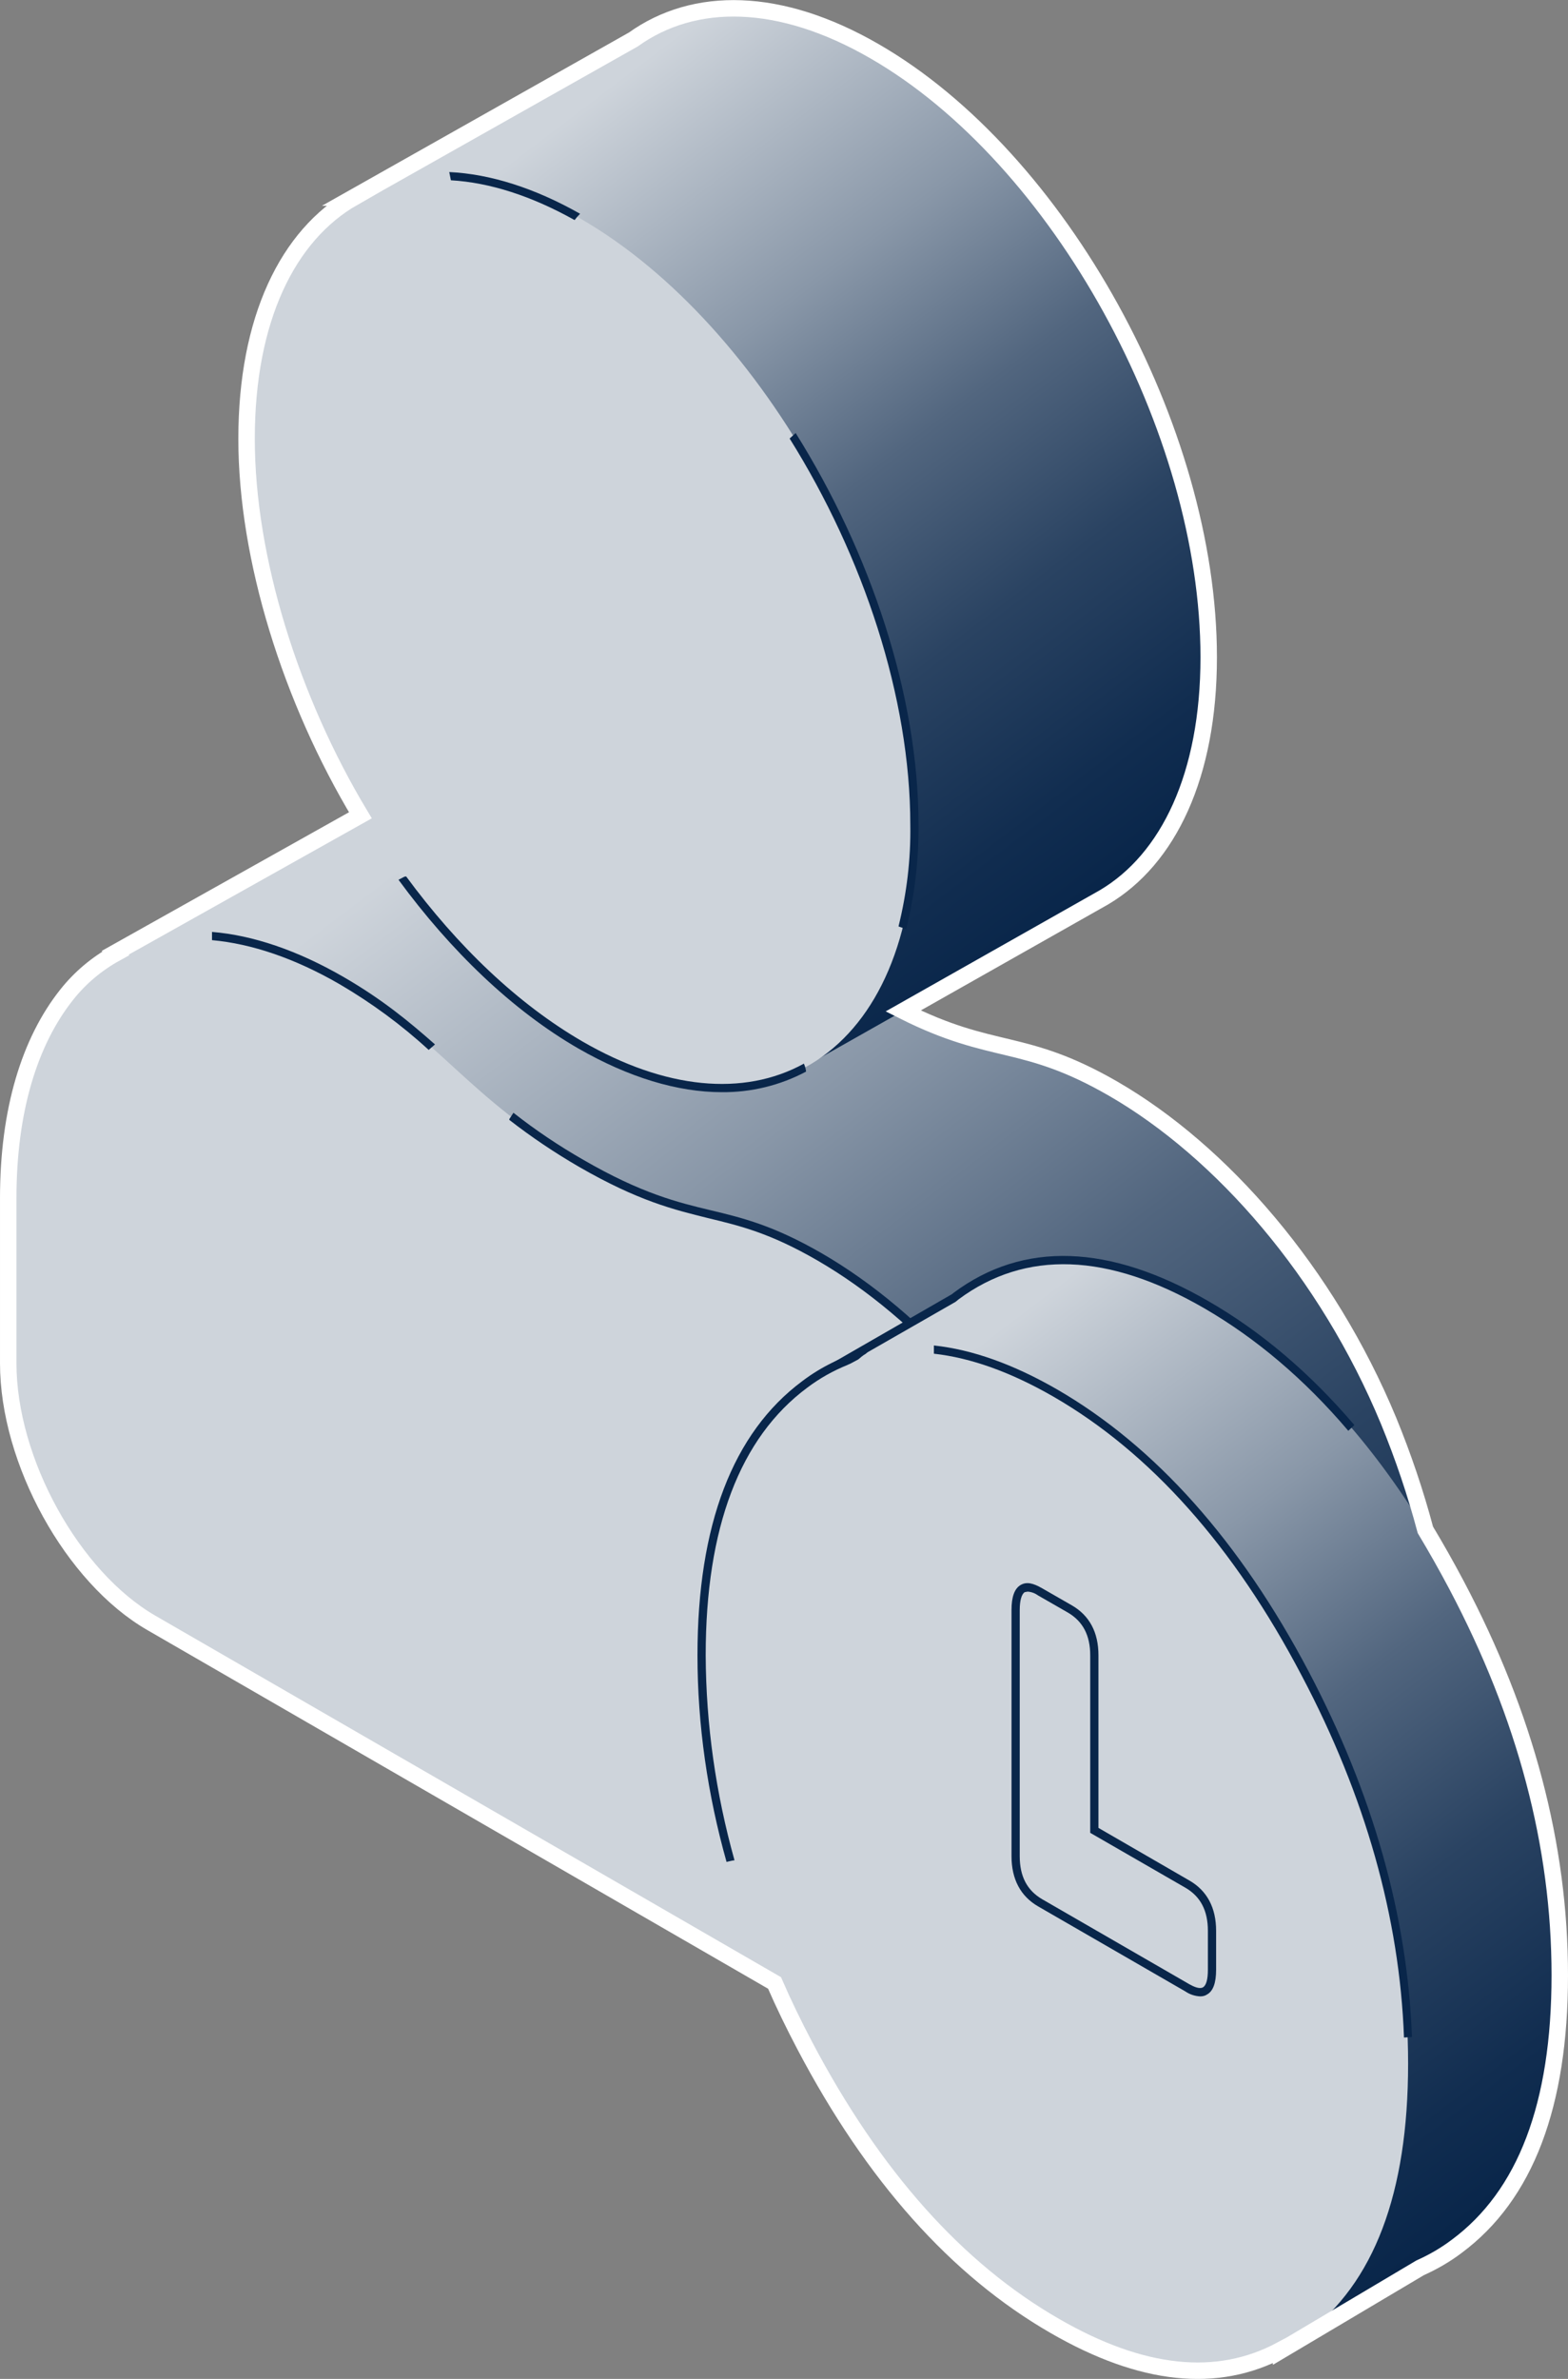 <?xml version="1.0" encoding="UTF-8"?><svg id="a" xmlns="http://www.w3.org/2000/svg" xmlns:xlink="http://www.w3.org/1999/xlink" viewBox="0 0 571.7 866.9"><rect x="0" y="0" width="571.7" height="866.9" fill="#808080" stroke="none"/><defs><style>.f{fill:#09264a;}.g{fill:url(#c);}.g,.h,.i,.j{fill-rule:evenodd;}.h{fill:url(#b);}.k{fill:none;stroke:#fff;stroke-miterlimit:10;stroke-width:6px;}.i{fill:#ced4db;}.j{fill:url(#d);}</style><linearGradient id="b" x1="850.5" y1="-61.1" x2="529.3" y2="361.7" gradientTransform="translate(-363.3 662) scale(1 -1)" gradientUnits="userSpaceOnUse"><stop offset="0" stop-color="#09264a"/><stop offset=".1" stop-color="#112d50"/><stop offset=".3" stop-color="#2a4362"/><stop offset=".5" stop-color="#52667f"/><stop offset=".7" stop-color="#8997a8"/><stop offset="1" stop-color="#ced4db"/></linearGradient><linearGradient id="c" x1="767.9" y1="342.1" x2="562.2" y2="613" gradientTransform="translate(-363.3 662) scale(1 -1)" gradientUnits="userSpaceOnUse"><stop offset="0" stop-color="#09264a"/><stop offset=".1" stop-color="#112d50"/><stop offset=".3" stop-color="#2a4362"/><stop offset=".5" stop-color="#52667f"/><stop offset=".7" stop-color="#8997a8"/><stop offset="1" stop-color="#ced4db"/></linearGradient><linearGradient id="d" x1="922.5" y1="-128.6" x2="703.6" y2="159.6" gradientTransform="translate(-363.3 662) scale(1 -1)" gradientUnits="userSpaceOnUse"><stop offset="0" stop-color="#09264a"/><stop offset=".1" stop-color="#112d50"/><stop offset=".3" stop-color="#2a4362"/><stop offset=".5" stop-color="#52667f"/><stop offset=".7" stop-color="#8997a8"/><stop offset="1" stop-color="#ced4db"/></linearGradient></defs><path d="M406,396.8c-36.3-21-45.3-10-87.1-34.1s-50.8-45.4-87.1-66.4c-34.4-19.8-67.9-22.7-90.8-4.4l-99,55.4,68.2,81.1v7.4c0,35.6,23.4,78,52.2,94.6l65.3,37.7,174.8,207.9,106.2-60.4c11.6-5.1,19-18.8,19-38.8v-60.2c0-32-7.9-66.2-21.4-98.8-22.5-54.3-60.9-98.2-100.3-121Z" style="fill:url(#b); fill-rule:evenodd;"/><path d="M318.9,18.7C284.3-1.3,253.1-1.5,230.9,14.4l-102.1,57.6,165.6,316.1,108.1-61.1c23.5-13.9,38.2-44.4,38.2-87.5,0-83.2-54.5-182-121.8-220.8Z" style="fill:url(#c); fill-rule:evenodd;"/><path d="M211.7,380.8c67.3,38.8,121.8,2.9,121.8-80.3s-54.5-182-121.8-220.8c-67.3-38.8-121.8-2.9-121.8,80.3s54.5,182,121.8,220.8Zm87.1,77.2c-36.3-21-45.3-10-87.1-34.1-41.8-24.1-50.8-45.4-87.1-66.4-39.5-22.8-77.8-23.2-100.3,5.1-13.5,17-21.3,42.1-21.3,74.1v60.2c0,35.6,23.4,78,52.2,94.6l313.1,180.7c28.8,16.6,52.2,1.2,52.2-34.4v-60.2c0-32-7.8-66.2-21.3-98.7-22.5-54.2-60.9-98.1-100.4-120.9Z" style="fill:#ced4db; fill-rule:evenodd;"/><path d="M156.3,382.6l2.3-2c-9.4-8.3-19.2-16.4-33.2-24.5-16.9-9.8-33.3-15.3-48.1-16.5v3c14.4,1.3,30.2,6.6,46.6,16.1,11.6,6.8,22.5,14.8,32.4,23.9Z" style="fill:#09264a;"/><path d="M258.2,443.9c11.6,2.8,22.5,5.4,39.8,15.4,36.8,21.3,70.6,59.7,92.7,104.7l3.1-.6c-22.3-45.8-56.7-85-94.2-106.7-17.7-10.2-28.9-12.9-40.6-15.7s-25-6-46.4-18.4c-8.9-5.1-17.4-10.8-25.4-17.1l-1.5,2.3v.3c8.1,6.3,16.6,12,25.4,17.1,21.7,12.5,34.6,15.6,47.1,18.7Z" style="fill:#09264a;"/><path d="M531.1,818.6c25.1-18.6,37.6-51.5,37.6-98.8s-12.5-94.6-37.6-142.1c-17.9-33.9-38.6-61-61.9-81.3l-30.8-21.8c-35.1-19.8-65-20.6-89.7-2.3l-1,.8-46.3,26.6,13.7,29.6c-2.8,13.8-4.2,27.8-4,41.8,0,2.4,0,4.8,0,7.2l137.7,242,1.8,.9,6.1,13,12.1,21.2,48.9-29c4.7-2.1,9.2-4.7,13.3-7.8Z" style="fill:url(#d); fill-rule:evenodd;"/><path d="M327.6,337.6l2.8,1c3.1-12.4,4.6-25.2,4.5-38,0-47.1-17.5-99.2-44.8-142.8l-2.2,2c26.9,43,44,94.4,44,140.8,.2,12.5-1.3,24.9-4.3,37Z" style="fill:#09264a;"/><path d="M293.1,387.6c-22,12.1-50.6,9.3-80.6-8-23.7-13.7-45.7-34.8-64.4-60.2h-.4l-.5,.2-1.9,1c19,25.9,41.5,47.6,65.6,61.5,18.3,10.5,36.1,15.9,52.3,15.9,10.7,.1,21.3-2.5,30.7-7.5-.1-1-.4-2-.8-2.9Z" style="fill:#09264a;"/><path d="M209.5,80.2c.6-.8,1.3-1.6,2-2.3-16.6-9.4-32.8-14.5-47.7-15.2l.6,3c14.1,.8,29.4,5.7,45.1,14.5Z" style="fill:#09264a;"/><path d="M419,737.9c0,5-.5,10-1.6,14.9l2.9,.5c1.2-5.1,1.7-10.2,1.7-15.4v-60.2c0-8-.5-16-1.4-23.9l-2.9,.7c.9,7.7,1.3,15.4,1.3,23.2v60.2Z" style="fill:#09264a;"/><path d="M514.5,544.7l2.7-1.3c-2.7-8.7-5.9-17.4-9.5-26.1-21.6-52.2-59.4-97.7-101-121.7l-.7-.4h0c-5.2-3-10.6-5.7-16.2-8-.2,1-.4,2-.7,3,5.5,2.4,10.9,5.1,16.1,8.1l.4,.2c40.9,23.8,78,68.6,99.3,120,3.7,8.7,6.8,17.4,9.6,26.2Z" style="fill:#09264a;"/><path d="M366.1,379.8c-9.6-2.3-19.5-4.7-33.6-11.5l36.1-20.4c-.7-.7-1.2-1.6-1.4-2.6l-41.1,23.2,2.5,1.3c15.7,8,26.4,10.5,36.8,13l6.7,1.7c.4-1,.9-1.9,1.5-2.7-2.6-.8-5-1.4-7.5-2Z" style="fill:#09264a;"/><path d="M309.1,512.9l-5.9-12.6,45.2-25.9,.5-.4,.6-.5c24.4-18.1,54.5-17,89.5,3.2,19,11,36.6,25.9,52.6,44.7l2.2-2.1c-16.2-19-34-34.1-53.3-45.2-36.1-20.8-67.4-21.9-92.8-3l-.6,.5-47.8,27.5,7.1,15.2c.9-.4,1.8-.9,2.7-1.4Z" style="fill:#09264a;"/><path d="M255.8,603.2c0,47.3,12.6,94.6,37.6,142.2s55.5,81.6,91.2,102.2,66.2,21.7,91.3,3.1,37.5-51.5,37.5-98.7-12.5-94.6-37.5-142.1-55.5-81.6-91.3-102.3-66.1-21.7-91.2-3.1c-25.1,18.6-37.6,51.5-37.6,98.7Z" style="fill:#ced4db; fill-rule:evenodd;"/><path d="M511.8,742.5l3-.2c-1.6-44.1-14.3-88.8-37.6-133.1-25.1-47.6-56-82.2-91.8-102.9-16-9.2-30.9-14.5-44.9-16,0,1,0,2,0,3,13.5,1.5,28,6.7,43.5,15.6,35.4,20.4,65.9,54.6,90.6,101.7,23.2,43.9,35.7,88.2,37.3,131.9Z" style="fill:#09264a;"/><path d="M267.8,677.9c-6.8-24.3-10.4-49.4-10.5-74.7,0-46.5,12.5-79.3,37-97.5,4.5-3.4,9.5-6.2,14.7-8.3l.4-.2,.7-.3,2.8-1.5,.5-.4,.7-.6,.8-.6,.8-.5,.6-.6c-.2-.3-.3-.5-.4-.8-8.5,2.3-16.4,6.1-23.4,11.4-25.3,18.8-38.2,52.4-38.2,99.9,0,25.5,3.7,50.8,10.6,75.3,1-.2,1.9-.5,2.9-.6Z" style="fill:#09264a;"/><path d="M437.6,727.5c-1.9-.1-3.8-.7-5.4-1.8l-53.7-31c-6.4-3.7-9.7-9.9-9.7-18.3v-89.7c0-4.8,1.1-7.8,3.3-9.1s4.6-.7,7.9,1.2l10.8,6.2c6.4,3.7,9.7,9.8,9.7,18.2v62.9l33.2,19.2c6.4,3.7,9.7,9.9,9.7,18.3v14.2c0,4.8-1.1,7.8-3.3,9-.7,.5-1.6,.7-2.5,.7Zm-62.9-147.5l-1.1,.2c-1.1,.7-1.8,3-1.8,6.5v89.7c0,7.4,2.7,12.5,8.2,15.7l53.7,31c1.6,.9,3.7,1.8,4.9,1.1s1.8-2.9,1.8-6.4v-14.2c0-7.4-2.7-12.5-8.2-15.7l-34.7-20v-64.7c0-7.3-2.7-12.4-8.2-15.6l-10.8-6.2c-1.1-.8-2.4-1.3-3.8-1.4Z" style="fill:#09264a;"/><path id="e" d="M531.1,577.7c-3.7-7-7.5-13.7-11.4-20.2-3.6-13.5-8.1-26.8-13.4-39.7-22.5-54.3-60.9-98.2-100.3-121-33.1-19.1-43.5-11.7-76.7-28.4l73.2-41.4c23.5-13.9,38.2-44.4,38.2-87.5,0-83.2-54.5-182-121.8-220.8C284.3-1.3,253.1-1.5,230.9,14.4l-102.1,57.6h.1c-24,13.7-39,44.3-39,87.9s16.1,95,41.5,137.2l-89.4,50.1,.2,.2c-6.9,3.8-13,8.9-17.9,15.1-13.5,17-21.3,42.1-21.3,74.1v60.2c0,35.6,23.4,78,52.2,94.6l227.2,131.2c3.3,7.6,7,15.2,11,22.8,25,47.5,55.4,81.6,91.2,102.2,31.7,18.3,59.2,21.2,82.5,8.7v.2l50.7-30.1c4.7-2.1,9.2-4.7,13.3-7.8,25.1-18.6,37.6-51.5,37.6-98.8s-12.5-94.6-37.6-142.1Z" style="fill:none; stroke:#fff; stroke-miterlimit:10; stroke-width:6px;"/></svg>